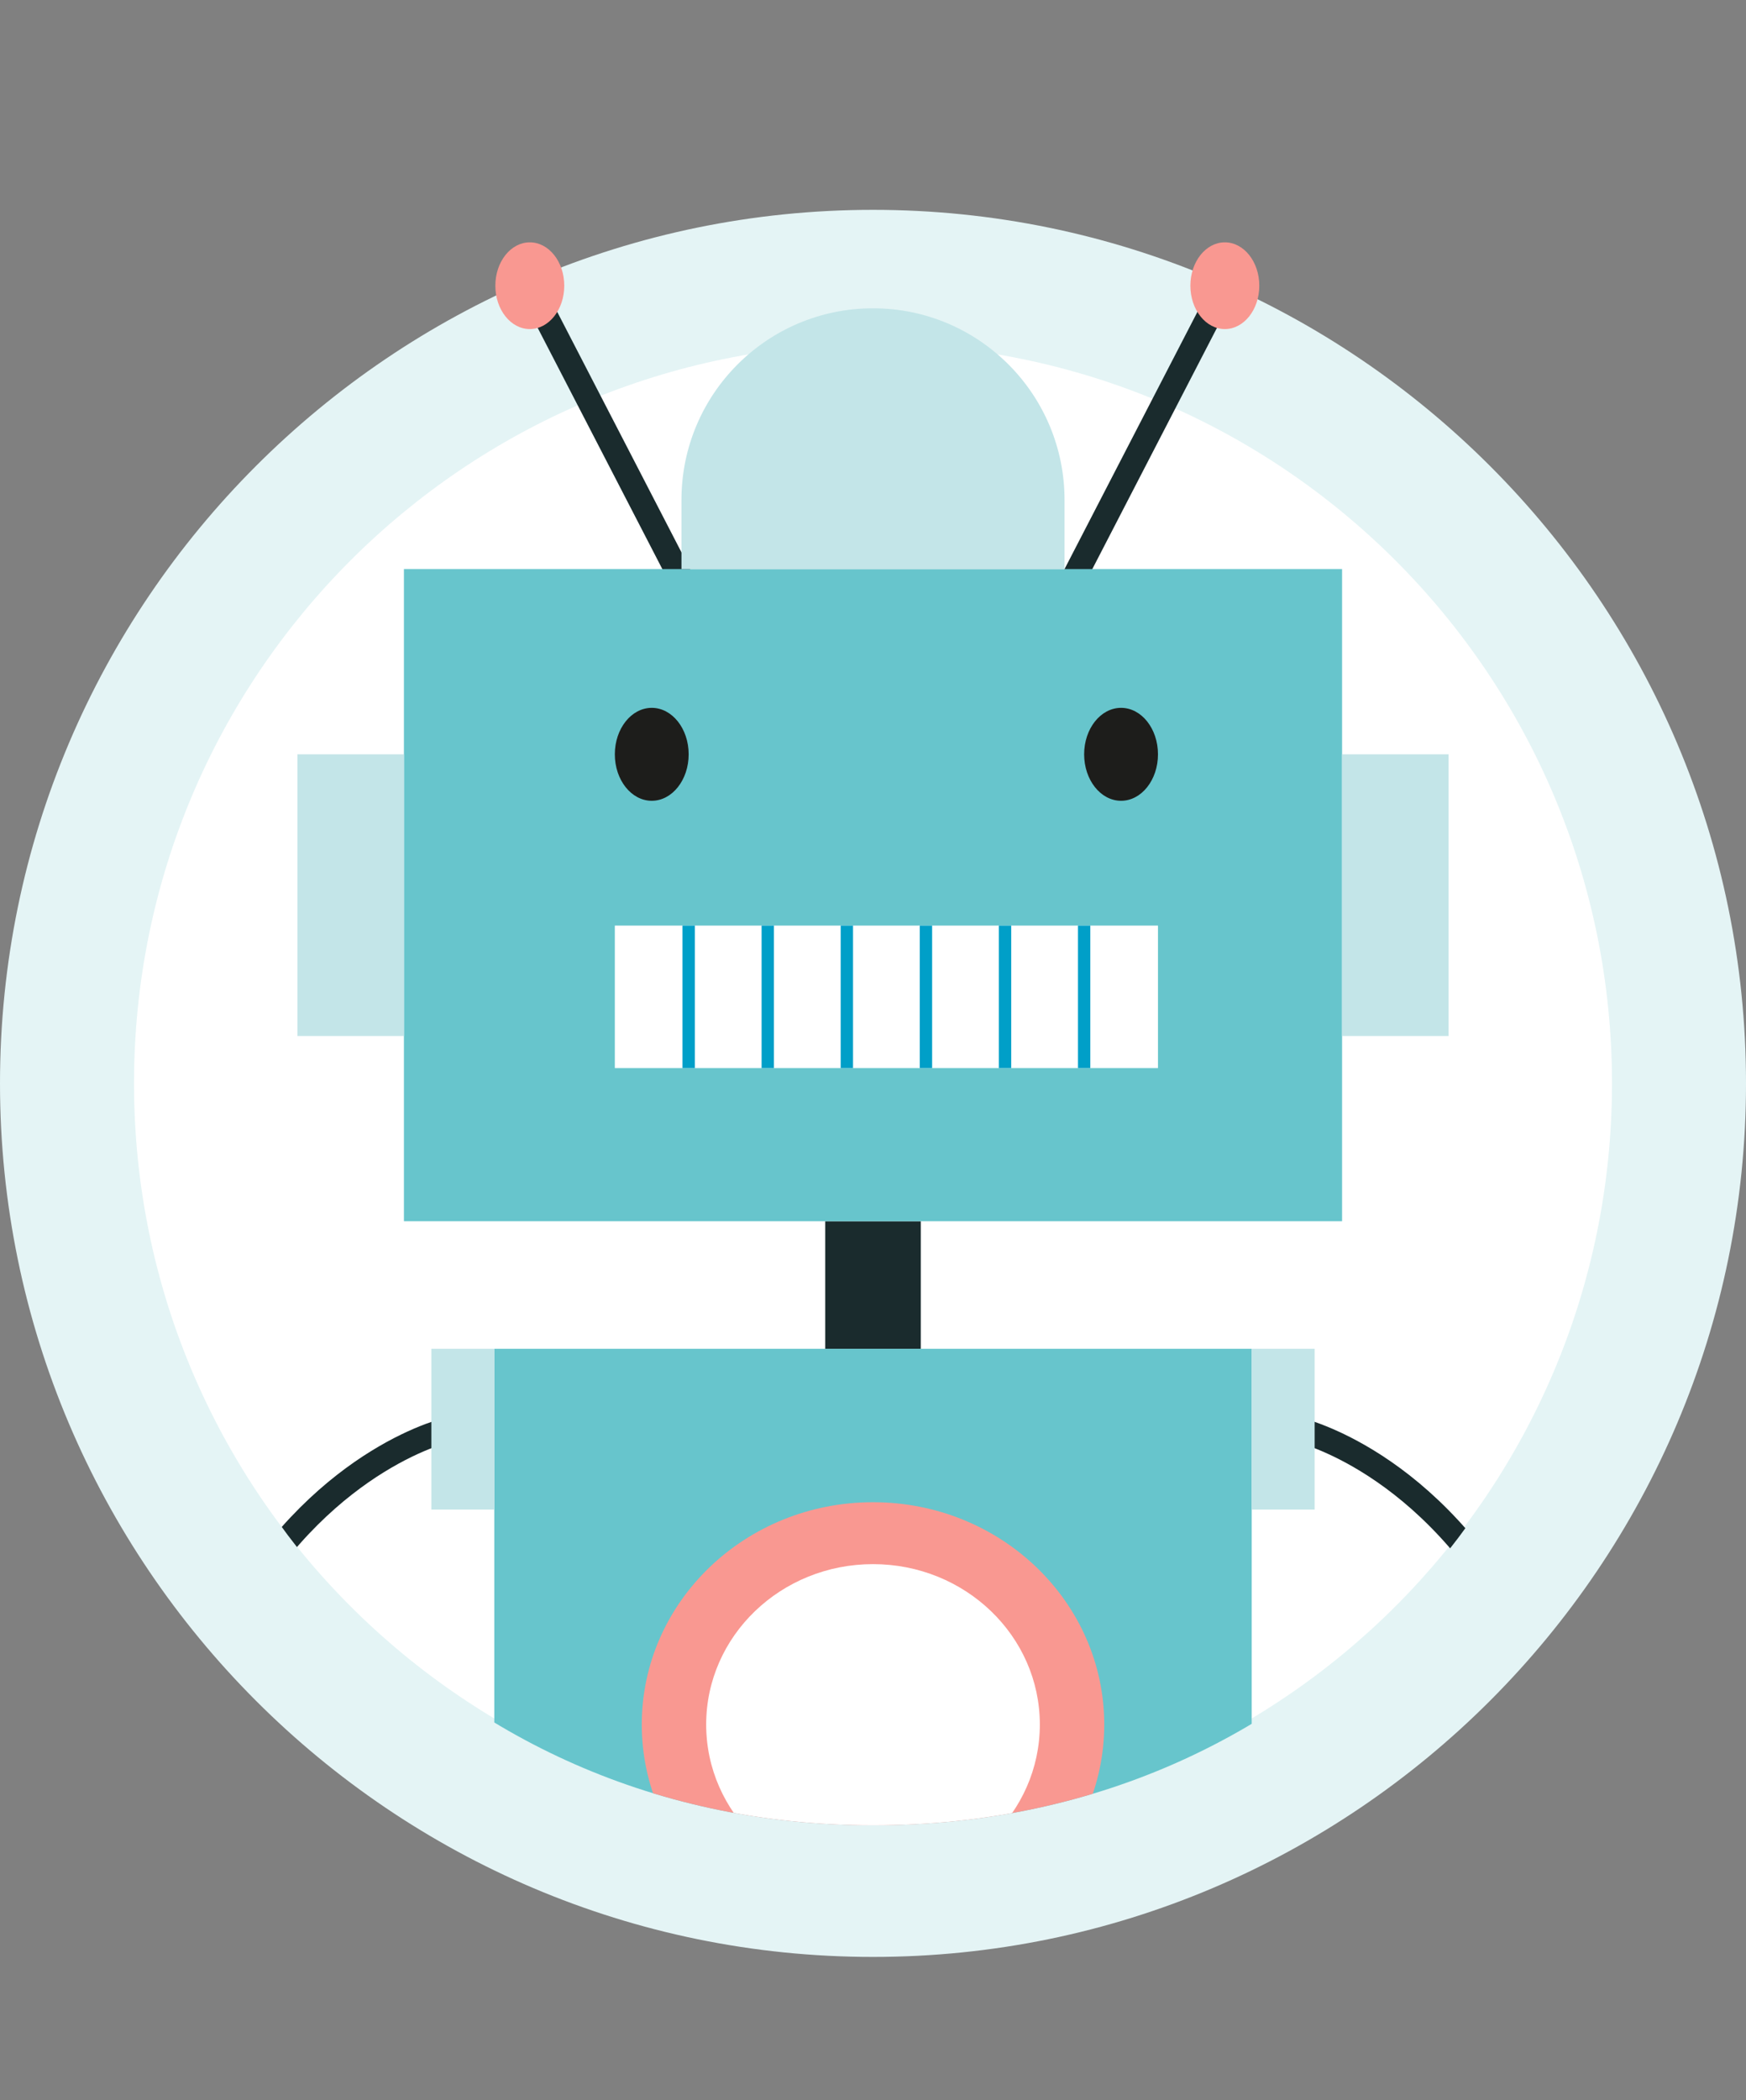 <!-- Generator: Adobe Illustrator 20.1.0, SVG Export Plug-In  -->
<svg version="1.1"
	 xmlns="http://www.w3.org/2000/svg" xmlns:xlink="http://www.w3.org/1999/xlink" xmlns:a="http://ns.adobe.com/AdobeSVGViewerExtensions/3.0/"
	 x="0px" y="0px" width="195.417px" height="234.923px" viewBox="0 0 195.417 234.923"
	 style="enable-background:new 0 0 195.417 234.923;" xml:space="preserve">
<rect x="0" y="0" width="195.417" height="234.923" fill="#808080" stroke="none"/>
<style type="text/css">
	.st0{fill:#FFFFFF;}
	.st1{fill:#E4F4F5;}
	.st2{clip-path:url(#SVGID_2_);}
	.st3{fill:#1A2B2D;}
	.st4{fill:#67C5CC;}
	.st5{fill:none;stroke:#1A2B2D;stroke-width:2.763;stroke-miterlimit:10;}
	.st6{fill:#C3E5E8;}
	.st7{fill:#F99891;}
	.st8{fill:#1D1D1B;}
	.st9{fill:none;stroke:#009FC8;stroke-width:1.382;stroke-miterlimit:10;}
	.st10{clip-path:url(#SVGID_4_);}
</style>
<defs>
</defs>
<g>
	<path class="st0" d="M97.708,211.388c-49.741,0-90.208-40.467-90.208-90.209s40.467-90.208,90.208-90.208
		s90.208,40.467,90.208,90.208S147.45,211.388,97.708,211.388z"/>
	<path class="st1" d="M97.709,38.471c45.679,0,82.709,37.03,82.709,82.709s-37.03,82.709-82.709,82.709S15,166.858,15,121.179
		S52.03,38.471,97.709,38.471 M97.709,23.471C43.832,23.471,0,67.302,0,121.179s43.832,97.709,97.709,97.709
		s97.709-43.832,97.709-97.709S151.585,23.471,97.709,23.471L97.709,23.471z"/>
</g>
<g>
	<defs>
		<path id="SVGID_1_" d="M180.417,121.179c0,41.106-31.807,82.989-82.709,82.989S15,161.55,15,121.179C15,64.8,46.807,0,97.709,0
			S180.417,64.8,180.417,121.179z"/>
	</defs>
	<clipPath id="SVGID_2_">
		<use xlink:href="#SVGID_1_"  style="overflow:visible;"/>
	</clipPath>
	<g id="XMLID_3_" class="st2">
		<rect id="XMLID_39_" x="92.36" y="136.598" class="st3" width="10.698" height="14.27"/>
		<rect id="XMLID_38_" x="55.322" y="150.868" class="st4" width="84.773" height="84.054"/>
		<g id="XMLID_31_">
			<g id="XMLID_35_">
				<path id="XMLID_37_" class="st5" d="M50.36,159.86c0,0-13.62,2.912-23.835,20.183"/>
				<rect id="XMLID_36_" x="48.278" y="150.868" class="st6" width="7.044" height="17.984"/>
			</g>
			<g id="XMLID_32_">
				<path id="XMLID_34_" class="st5" d="M145.057,159.86c0,0,15.156,3.24,25.484,23.158"/>
				
					<rect id="XMLID_33_" x="140.095" y="150.868" transform="matrix(-1 -1.224647e-16 1.224647e-16 -1 287.234 319.721)" class="st6" width="7.044" height="17.984"/>
			</g>
		</g>
		<g id="XMLID_6_">
			<g id="XMLID_28_">
				<line id="XMLID_30_" class="st5" x1="76.887" y1="65.979" x2="59.297" y2="31.957"/>
				<ellipse id="XMLID_29_" class="st7" cx="59.297" cy="31.957" rx="3.857" ry="4.851"/>
			</g>
			<g id="XMLID_25_">
				<line id="XMLID_27_" class="st5" x1="119.497" y1="65.979" x2="137.087" y2="31.957"/>
				<ellipse id="XMLID_26_" class="st7" cx="137.087" cy="31.957" rx="3.857" ry="4.851"/>
			</g>
			<rect id="XMLID_24_" x="45.209" y="63.654" class="st4" width="104.999" height="72.944"/>
			<g id="XMLID_21_">
				<rect id="XMLID_23_" x="33.289" y="84.372" class="st6" width="11.921" height="31.51"/>
				<rect id="XMLID_22_" x="150.208" y="84.372" class="st6" width="11.921" height="31.51"/>
			</g>
			<path id="XMLID_20_" class="st6" d="M119.146,55.922v7.733H76.271v-7.733c0-11.84,9.598-21.438,21.438-21.438h0
				C109.548,34.484,119.146,44.082,119.146,55.922z"/>
			<ellipse id="XMLID_19_" class="st8" cx="72.945" cy="84.372" rx="4.132" ry="5.198"/>
			<ellipse id="XMLID_18_" class="st8" cx="125.472" cy="84.372" rx="4.132" ry="5.198"/>
			<rect id="XMLID_17_" x="68.812" y="103.529" class="st0" width="60.792" height="15.942"/>
			<g id="XMLID_9_">
				<g id="XMLID_10_">
					<line id="XMLID_16_" class="st9" x1="77.077" y1="103.529" x2="77.077" y2="119.471"/>
					<line class="st9" x1="85.93" y1="103.529" x2="85.93" y2="119.471"/>
					<line class="st9" x1="94.782" y1="103.529" x2="94.782" y2="119.471"/>
					<line class="st9" x1="103.635" y1="103.529" x2="103.635" y2="119.471"/>
					<line class="st9" x1="112.487" y1="103.529" x2="112.487" y2="119.471"/>
					<line id="XMLID_15_" class="st9" x1="121.34" y1="103.529" x2="121.34" y2="119.471"/>
				</g>
			</g>
		</g>
		<ellipse id="XMLID_5_" class="st7" cx="97.709" cy="192.895" rx="25.88" ry="24.868"/>
		<ellipse id="XMLID_4_" class="st0" cx="97.709" cy="192.895" rx="18.672" ry="17.942"/>
		<path class="st5" d="M172,186.03"/>
	</g>
</g>
</svg>
